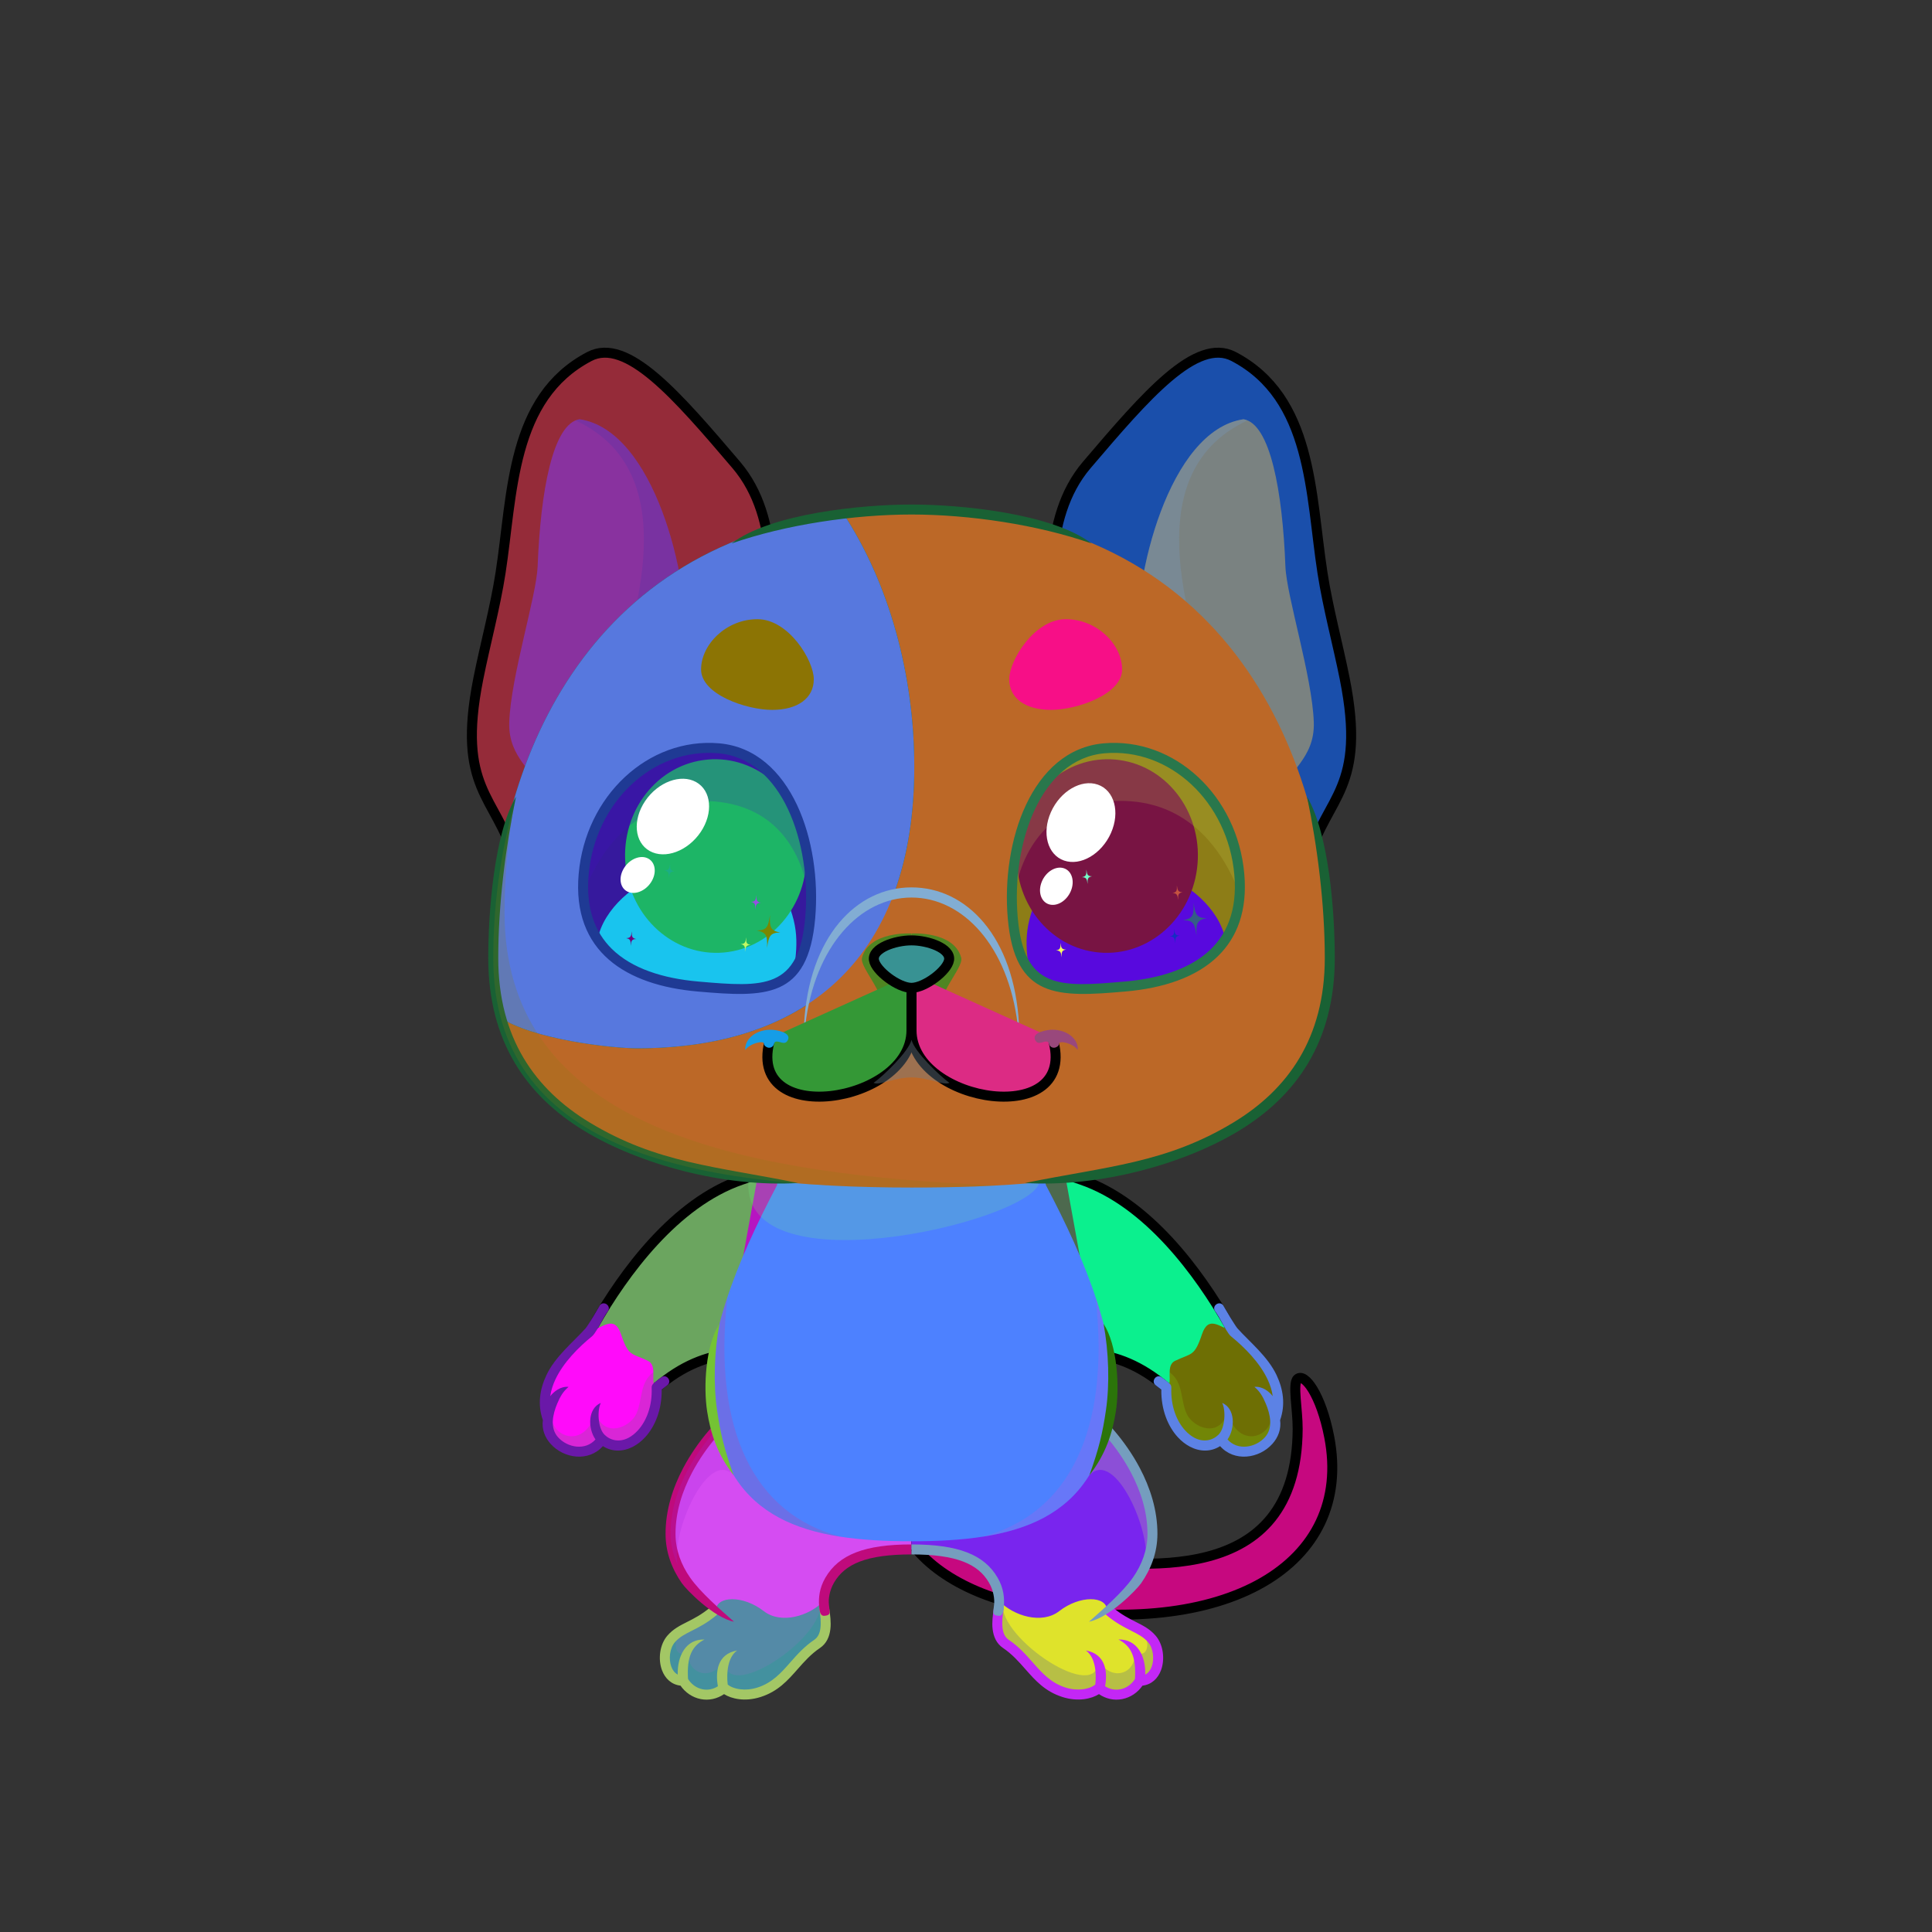 <?xml version="1.0" encoding="UTF-8"?><!DOCTYPE svg PUBLIC "-//W3C//DTD SVG 1.1//EN" "http://www.w3.org/Graphics/SVG/1.1/DTD/svg11.dtd"><!-- Creator: CorelDRAW 2018 (64-Bit) --><svg xmlns="http://www.w3.org/2000/svg" xmlns:xlink="http://www.w3.org/1999/xlink" xml:space="preserve" width="290mm" height="290mm" version="1.1" style="shape-rendering:geometricPrecision; text-rendering:geometricPrecision; image-rendering:optimizeQuality; fill-rule:evenodd; clip-rule:evenodd" viewBox="0 0 29000 29000">
 <rect x="0" y="0" width="29000" height="29000" fill="#333333" stroke="none"/>
 <defs>
  <style type="text/css">
   <![CDATA[
    .str0 {stroke:black;stroke-width:150;stroke-miterlimit:22.926}
    .str3 {stroke:black;stroke-width:150;stroke-linecap:round;stroke-linejoin:round;stroke-miterlimit:22.926}
    .str1 {stroke:black;stroke-width:150;stroke-linecap:round;stroke-linejoin:round;stroke-miterlimit:2.613}
    .str2 {stroke:black;stroke-width:150;stroke-linecap:round;stroke-linejoin:round;stroke-miterlimit:22.926}
    .fil2 {fill:none}
    .fil20 {fill:black}
    .fil23 {fill:#2B2929}
    .fil3 {fill:#FDFDFD}
    .fil34 {fill:white}
    .fil4 {fill:black;fill-rule:nonzero}
    .fil27 {fill:black;fill-rule:nonzero}
    .fil35 {fill:black;fill-rule:nonzero}
    .fil1 {fill:black;fill-opacity:0.2}
    .fil21 {fill:black;fill-opacity:0.2}
    .fil17 {fill:black;fill-opacity:0.2}
    .fil13 {fill:#A40E0D;fill-opacity:0.2}
    .fil33 {fill:black;fill-opacity:0.2}
    .fil25 {fill:black;fill-rule:nonzero;fill-opacity:0.2}
    .fil28 {fill:black;fill-opacity:0.4}
    .fil5 {fill:url(#id0)}
    .fil18 {fill:url(#id1)}
    .fil6 {fill:url(#id2)}
    .fil11 {fill:url(#id3)}
    .fil22 {fill:url(#id4)}
    .fil14 {fill:url(#id5)}
    .fil9 {fill:url(#id6)}
    .fil7 {fill:url(#id7)}
    .fil10 {fill:url(#id8)}
    .fil19 {fill:url(#id9)}
    .fil15 {fill:url(#id10)}
    .fil0 {fill:url(#id11)}
    .fil8 {fill:url(#id12)}
    .fil37 {fill:url(#id13)}
    .fil16 {fill:url(#id14)}
    .fil12 {fill:url(#id15)}
    .fil31 {fill:url(#id16)}
    .fil29 {fill:url(#id17)}
    .fil30 {fill:url(#id18)}
    .fil36 {fill:url(#id19)}
    .fil38 {fill:url(#id20)}
    .fil32 {fill:url(#id21)}
    .fil26 {fill:url(#id22);fill-rule:nonzero}
    .fil24 {fill:url(#id23);fill-rule:nonzero}
   ]]>
  </style>
  <linearGradient id="id0" gradientUnits="userSpaceOnUse" x1="11873.49" y1="21188.22" x2="11873.49" y2="24284.09">
   <stop offset="0" style="stop-opacity:1; stop-color:#ACAFB3"/>
   <stop offset="0.502" style="stop-opacity:1; stop-color:#E1E8ED"/>
   <stop offset="1" style="stop-opacity:1; stop-color:#FEFEFE"/>
  </linearGradient>
  <linearGradient id="id1" gradientUnits="userSpaceOnUse" x1="13682.26" y1="17825.02" x2="13682.26" y2="7648.1">
   <stop offset="0" style="stop-opacity:1; stop-color:#ACAFB3"/>
   <stop offset="0.251" style="stop-opacity:1; stop-color:#E1E8ED"/>
   <stop offset="1" style="stop-opacity:1; stop-color:#FEFEFE"/>
  </linearGradient>
  <linearGradient id="id2" gradientUnits="userSpaceOnUse" xlink:href="#id0" x1="15490.35" y1="21188.22" x2="15490.34" y2="24284.09">
  </linearGradient>
  <linearGradient id="id3" gradientUnits="userSpaceOnUse" x1="15840.09" y1="6555.35" x2="19136.3" y2="8966.63">
   <stop offset="0" style="stop-opacity:1; stop-color:#E1E8ED"/>
   <stop offset="1" style="stop-opacity:1; stop-color:#9D9FA3"/>
  </linearGradient>
  <linearGradient id="id4" gradientUnits="userSpaceOnUse" x1="13683.66" y1="16461.29" x2="13683.66" y2="14010.88">
   <stop offset="0" style="stop-opacity:1; stop-color:#CED4D8"/>
   <stop offset="0.459" style="stop-opacity:1; stop-color:#AAB1B5"/>
   <stop offset="1" style="stop-opacity:1; stop-color:#E4EAEF"/>
  </linearGradient>
  <linearGradient id="id5" gradientUnits="userSpaceOnUse" x1="7098.25" y1="11137.29" x2="11634.34" y2="7040.04">
   <stop offset="0" style="stop-opacity:1; stop-color:#423F3D"/>
   <stop offset="1" style="stop-opacity:1; stop-color:#9D9FA3"/>
  </linearGradient>
  <linearGradient id="id6" gradientUnits="userSpaceOnUse" xlink:href="#id0" x1="13681.92" y1="17674.47" x2="13681.92" y2="23134.87">
  </linearGradient>
  <linearGradient id="id7" gradientUnits="userSpaceOnUse" xlink:href="#id0" x1="16681.07" y1="17708.66" x2="16681.07" y2="20937.23">
  </linearGradient>
  <linearGradient id="id8" gradientUnits="userSpaceOnUse" x1="15849.33" y1="11465.91" x2="20147.12" y2="6711.42">
   <stop offset="0" style="stop-opacity:1; stop-color:#ACAFB3"/>
   <stop offset="0.329" style="stop-opacity:1; stop-color:#E1E8ED"/>
   <stop offset="1" style="stop-opacity:1; stop-color:#FEFEFE"/>
  </linearGradient>
  <linearGradient id="id9" gradientUnits="userSpaceOnUse" xlink:href="#id5" x1="8174.92" y1="14540.3" x2="12928.98" y2="8901.54">
  </linearGradient>
  <linearGradient id="id10" gradientUnits="userSpaceOnUse" xlink:href="#id3" x1="11177.16" y1="9610.48" x2="8575.49" y2="5911.5">
  </linearGradient>
  <linearGradient id="id11" gradientUnits="userSpaceOnUse" xlink:href="#id0" x1="16733.4" y1="24237" x2="16733.4" y2="20682.61">
  </linearGradient>
  <linearGradient id="id12" gradientUnits="userSpaceOnUse" xlink:href="#id0" x1="10893.24" y1="17611.85" x2="10466.36" y2="21042.16">
  </linearGradient>
  <linearGradient id="id13" gradientUnits="userSpaceOnUse" x1="11970.85" y1="14039.2" x2="8997.24" y2="13779.04">
   <stop offset="0" style="stop-opacity:1; stop-color:#61E08D"/>
   <stop offset="0.502" style="stop-opacity:1; stop-color:#79EFCE"/>
   <stop offset="1" style="stop-opacity:1; stop-color:#61E08D"/>
  </linearGradient>
  <linearGradient id="id14" gradientUnits="userSpaceOnUse" x1="7642.07" y1="8524.78" x2="10256.88" y2="10171.28">
   <stop offset="0" style="stop-opacity:1; stop-color:#FFCDC4"/>
   <stop offset="1" style="stop-opacity:1; stop-color:#FF745C"/>
  </linearGradient>
  <linearGradient id="id15" gradientUnits="userSpaceOnUse" xlink:href="#id14" x1="19722.45" y1="8524.78" x2="17107.64" y2="10171.28">
  </linearGradient>
  <linearGradient id="id16" gradientUnits="userSpaceOnUse" xlink:href="#id13" x1="15392.47" y1="14039.2" x2="18366.08" y2="13779.04">
  </linearGradient>
  <linearGradient id="id17" gradientUnits="userSpaceOnUse" x1="13257.82" y1="14115.18" x2="13257.82" y2="14827.82">
   <stop offset="0" style="stop-opacity:1; stop-color:#545454"/>
   <stop offset="1" style="stop-opacity:1; stop-color:#2E2E2E"/>
  </linearGradient>
  <linearGradient id="id18" gradientUnits="userSpaceOnUse" x1="17209.07" y1="14768.83" x2="16517.73" y2="11248.35">
   <stop offset="0" style="stop-opacity:1; stop-color:#3DCF88"/>
   <stop offset="1" style="stop-opacity:1; stop-color:#084609"/>
  </linearGradient>
  <linearGradient id="id19" gradientUnits="userSpaceOnUse" xlink:href="#id18" x1="10154.25" y1="14768.83" x2="10845.59" y2="11248.35">
  </linearGradient>
  <linearGradient id="id20" gradientUnits="userSpaceOnUse" x1="10554.48" y1="11414.61" x2="10932.42" y2="14284.26">
   <stop offset="0" style="stop-opacity:1; stop-color:black"/>
   <stop offset="0.51" style="stop-opacity:1; stop-color:#00224F"/>
   <stop offset="1" style="stop-opacity:1; stop-color:#008266"/>
  </linearGradient>
  <linearGradient id="id21" gradientUnits="userSpaceOnUse" xlink:href="#id20" x1="16808.84" y1="11414.61" x2="16430.9" y2="14284.26">
  </linearGradient>
  <linearGradient id="id22" gradientUnits="userSpaceOnUse" x1="18257.96" y1="13801.17" x2="15719.97" y2="12495.27">
   <stop offset="0" style="stop-opacity:1; stop-color:black"/>
   <stop offset="1" style="stop-opacity:1; stop-color:#706C68"/>
  </linearGradient>
  <linearGradient id="id23" gradientUnits="userSpaceOnUse" x1="9457.79" y1="13981.89" x2="11293.28" y2="12314.55">
   <stop offset="0" style="stop-opacity:1; stop-color:black"/>
   <stop offset="1" style="stop-opacity:1; stop-color:#403E3C"/>
  </linearGradient>
 </defs>
 <g id="Tail">
  <g id="_2505852568944">
   <path class="fil0" d="M13520.58 22865.39c251.91,647.26 1072.2,1100.69 1928.11,1248.84 2962.88,512.88 4873.61,-628.4 4503.78,-2543.41 -124.21,-643.2 -373.32,-966.12 -476.01,-872.19 -77.47,70.86 3.38,461.28 2.02,748.84 -11.45,2415.13 -2375.07,2050.76 -3619.02,1936.51 -541.66,-49.75 -1039.26,-1148.17 -1452.7,-1217.09 -413.45,-68.92 -1138.08,51.24 -886.18,698.5z" style="fill:#1956ed"/>
   <path class="fil1" d="M15847.12 24174.05c1355.5,172.21 2462.7,-17.1 3191.72,-474.46 -779.25,190.49 -1591.25,283.31 -1975.71,144.71 -51.94,-18.73 -310.45,-186.62 -667.47,-409.61 -192.6,-16.69 -373.98,-35.81 -536.2,-50.71 -336.05,-30.86 -655.11,-465.32 -947.67,-807.2 -376.34,-191.23 -732.99,-342.7 -1003.94,-396.96 -288.22,65.47 -522.47,245.91 -410.52,618.01 8.29,22.09 16.56,44.15 26.18,67.56 266.09,647.24 1146.38,1031.64 2036.78,1248.84 94.34,23.01 190.08,42.78 286.83,59.82z" style="fill:#6d8bb9"/>
   <path class="fil2 str0" d="M13520.58 22865.39c251.91,647.26 1072.2,1100.69 1928.11,1248.84 2962.88,512.88 4873.61,-628.4 4503.78,-2543.41 -124.21,-643.2 -373.32,-966.12 -476.01,-872.19 -77.47,70.86 3.38,461.28 2.02,748.84 -11.45,2415.13 -2375.07,2050.76 -3619.02,1936.51 -541.66,-49.75 -1039.26,-1148.17 -1452.7,-1217.09 -413.45,-68.92 -1138.08,51.24 -886.18,698.5z" style="fill:#c6087f"/>
  </g>
 </g>
 <g id="Feet">
  <g id="_2505852567856">
   <g>
    <path class="fil3" d="M17106.56 25229.69c-123.56,214.04 -403.48,285.33 -610.7,105.88 -70.65,70.23 -276.52,145.76 -526.32,65.76 -409.3,-131.09 -507.45,-461.77 -850.73,-710.04 -220.49,-159.47 -124.1,-477.15 -113.63,-668.35 363.68,340.29 782.66,-165.21 1075.55,-247.93 373.84,-101.68 736.94,157.82 534.63,412.54 198.78,95.76 519.95,237.68 672.68,411.38 168.78,191.96 120.75,630.76 -181.48,630.76z" style="fill:#dfe32b"/>
    <path class="fil1" d="M17106.56 25229.69c-123.56,214.04 -403.48,285.33 -610.7,105.88 -70.65,70.23 -276.52,145.76 -526.32,65.76 -409.3,-131.09 -517.48,-492.65 -871.1,-725.96 -156.13,-103.02 -135.21,-387.74 -102.98,-573.56 17.85,-13.98 36.32,-26.67 55.45,-37.83 -59.89,533.31 1444.97,1527.91 1433.56,860.23 213.34,341.57 595.64,186.16 544.41,-150.27 126.71,133.91 271.29,-14.39 142.78,-274 182.48,62.12 215.54,288.03 209.67,440.56 -17.28,153.49 -106.7,289.19 -274.77,289.19z" style="fill:#1931af"/>
    <path class="fil4" d="M16703.49 24128.28c-31.71,-26.53 -78.94,-22.34 -105.47,9.37 -26.53,31.71 -22.34,78.94 9.37,105.47 143.13,119.49 265.97,181.45 373.06,235.47 99.11,49.99 183.3,92.46 251.34,169.85 80.91,92.01 97.3,255.88 55.21,369.54 -18.07,48.79 -48.88,94.04 -96.26,117.9 7.55,-268.78 -114.77,-534.12 -402.24,-526.25 186.74,95.17 268.32,253.8 247.69,592.25 -49.04,79.15 -127.69,137.43 -219.87,155.2 -79.73,15.37 -160.2,-1.74 -228.24,-45.5 38.29,-218.05 10.29,-483.64 -289.14,-537.54 139.24,98.32 162.69,330.02 141.92,510.69 -31.45,29.61 -97.92,60.43 -188.69,71.77 -74.89,9.35 -163.69,4.41 -259.78,-26.36 -221.4,-70.9 -352.35,-219.57 -489.63,-375.44 -103.47,-117.46 -210.28,-238.74 -362.43,-341.44 -56.89,-38.4 -82.67,-102.53 -91.71,-176.23 -10.43,-85.02 -0.14,-183.4 13.84,-274.46 14.63,-97.52 -130.16,-118.86 -144.78,-21.39 -15.59,101.48 -30.44,211.56 -17.88,314.01 13.96,113.78 57.62,215.39 156.75,282.29 136.05,91.83 236.45,205.83 333.71,316.24 151.08,171.53 295.19,335.14 556.43,418.8 119.65,38.32 230.28,44.46 323.64,32.8 92.59,-11.56 170.46,-41.41 225.37,-75.73 103.09,69.99 225.69,98.3 348.74,74.57 124.29,-23.96 233.03,-98.13 304.52,-201.86 136.16,-15.63 232.21,-107.3 278.66,-232.76 61.19,-165.25 34.13,-386.54 -83.33,-520.12 -86.71,-98.62 -183.05,-147.23 -296.46,-204.43 -99.73,-50.31 -214.13,-108.01 -344.34,-216.71z" style="fill:#c327f5"/>
   </g>
   <g>
    <path class="fil3" d="M10257.28 25229.69c123.56,214.04 403.48,285.33 610.7,105.88 70.65,70.23 276.52,145.76 526.32,65.76 409.3,-131.09 507.45,-461.77 850.73,-710.04 220.49,-159.47 124.1,-477.15 113.63,-668.35 -363.68,340.29 -782.66,-165.21 -1075.55,-247.93 -373.84,-101.68 -736.94,157.82 -534.63,412.54 -198.78,95.76 -519.95,237.68 -672.68,411.38 -168.78,191.96 -120.75,630.76 181.48,630.76z" style="fill:#548aa7"/>
    <path class="fil1" d="M10257.28 25229.69c123.56,214.04 403.48,285.33 610.7,105.88 70.65,70.23 276.52,145.76 526.32,65.76 409.3,-131.09 517.48,-492.65 871.1,-725.96 156.13,-103.02 135.21,-387.74 102.98,-573.56 -17.85,-13.98 -36.32,-26.67 -55.45,-37.83 59.89,533.31 -1444.97,1527.91 -1433.56,860.23 -213.34,341.57 -595.64,186.16 -544.41,-150.27 -126.71,133.91 -271.29,-14.39 -142.78,-274 -182.48,62.12 -215.54,288.03 -209.67,440.56 17.28,153.49 106.7,289.19 274.77,289.19z" style="fill:#01af7e"/>
    <path class="fil4" d="M10660.35 24128.28c31.71,-26.53 78.94,-22.34 105.47,9.37 26.53,31.71 22.34,78.94 -9.37,105.47 -143.13,119.49 -265.97,181.45 -373.06,235.47 -99.11,49.99 -183.3,92.46 -251.34,169.85 -80.91,92.01 -97.3,255.88 -55.21,369.54 18.07,48.79 48.88,94.04 96.26,117.9 -7.55,-268.78 114.77,-534.12 402.24,-526.25 -186.74,95.17 -268.32,253.8 -247.69,592.25 49.04,79.15 127.69,137.43 219.87,155.2 79.73,15.37 160.2,-1.74 228.24,-45.5 -38.29,-218.05 -10.29,-483.64 289.14,-537.54 -139.24,98.32 -162.69,330.02 -141.92,510.69 31.45,29.61 97.92,60.43 188.69,71.77 74.89,9.35 163.69,4.41 259.78,-26.36 221.4,-70.9 352.35,-219.57 489.63,-375.44 103.47,-117.46 210.28,-238.74 362.43,-341.44 56.89,-38.4 82.67,-102.53 91.71,-176.23 10.43,-85.02 0.14,-183.4 -13.84,-274.46 -14.63,-97.52 130.16,-118.86 144.78,-21.39 15.59,101.48 30.44,211.56 17.88,314.01 -13.96,113.78 -57.62,215.39 -156.75,282.29 -136.05,91.83 -236.45,205.83 -333.71,316.24 -151.08,171.53 -295.19,335.14 -556.43,418.8 -119.65,38.32 -230.28,44.46 -323.64,32.8 -92.59,-11.56 -170.46,-41.41 -225.37,-75.73 -103.09,69.99 -225.69,98.3 -348.74,74.57 -124.29,-23.96 -233.03,-98.13 -304.52,-201.86 -136.16,-15.63 -232.21,-107.3 -278.66,-232.76 -61.19,-165.25 -34.13,-386.54 83.33,-520.12 86.71,-98.62 183.05,-147.23 296.46,-204.43 99.73,-50.31 214.13,-108.01 344.34,-216.71z" style="fill:#a3c765"/>
   </g>
  </g>
 </g>
 <g id="Legs">
  <g id="_2505852563536">
   <g>
    <path class="fil5" d="M13681.92 23259.3c-427.66,0 -1377.01,182.49 -1321.36,776.1 -214.87,221.86 -637.04,349.26 -895.5,148.38 -312.37,-242.78 -712.13,-231.34 -719.72,-12.18 -370.09,-264.31 -678.95,-700.61 -680.26,-1145.2 -2.54,-860.67 666.02,-1598.77 968.73,-1838.18 621.48,859.57 1470.39,1269.07 2648.11,1328.08l0 743z" style="fill:#d54cf2"/>
    <path class="fil4" d="M12374.19 24253.86c-61.92,5.19 -73.8,-65.98 -79.72,-153.93 -7.91,-117.52 3.98,-261.03 93.95,-416.86 0.83,-1.44 1.71,-2.83 2.62,-4.19 99.87,-170.79 246.56,-295.9 460.28,-378.09 207.63,-79.84 477.91,-118.36 830.6,-118.36l0 150c-335.21,0 -588.14,35.09 -777.28,107.82 -179.67,69.09 -302.18,172.95 -384.62,313.95 -0.66,1.3 -1.36,2.59 -2.1,3.87 -66.95,115.97 -86.11,244.24 -75.03,331.54 8.67,68.26 9.75,89.53 10.95,105.24 3.7,48.36 -43.74,56 -79.65,59.01zm-1295.98 -3005.54c-175.81,139.56 -477.15,451.15 -691.77,858.41 -143.68,272.62 -247.63,587.31 -246.65,919.67 0.71,244.76 86.82,463.8 217.71,652.31 154.83,222.98 454.47,481.51 660.16,663.76 -305.46,-60.86 -713.14,-477.32 -783.2,-578.22 -146.74,-211.34 -243.27,-458.73 -244.09,-737.85 -1.07,-359.93 110.06,-697.96 263.65,-989.39 226.43,-429.66 547.13,-759.98 733.5,-907.38l46.29 58.59 44.38 60.1 0.02 0z" style="fill:#bf0a7c"/>
    <path class="fil1" d="M10172.23 23490.47c-67.26,-148.73 -106.68,-305.87 -107.15,-464.07 -2.29,-775.52 540.27,-1451.46 869.11,-1752.78l157.05 727.06c-26.43,47.89 -52.85,95.78 -79.28,143.67 -387.48,-413.26 -946.79,878.84 -839.73,1346.12z" style="fill:#a023d8"/>
   </g>
   <g>
    <path class="fil6" d="M13681.92 23259.3c427.66,0 1377.01,182.49 1321.36,776.1 214.87,221.86 637.04,349.26 895.5,148.38 312.37,-242.78 712.13,-231.34 719.72,-12.18 370.09,-264.31 678.95,-700.61 680.26,-1145.2 2.54,-860.67 -666.02,-1598.77 -968.73,-1838.18 -621.48,859.57 -1470.39,1269.07 -2648.11,1328.08l0 743z" style="fill:#7925ee"/>
    <path class="fil1" d="M17191.61 23490.47c67.26,-148.73 106.68,-305.87 107.15,-464.07 2.29,-775.52 -540.27,-1451.46 -869.11,-1752.78l-157.05 727.06c26.43,47.89 52.85,95.78 79.28,143.67 387.48,-413.26 946.79,878.84 839.73,1346.12z" style="fill:#dbf881"/>
    <path class="fil4" d="M14989.65 24253.86c61.92,5.19 73.8,-65.98 79.72,-153.93 7.91,-117.52 -3.98,-261.03 -93.95,-416.86 -0.83,-1.44 -1.71,-2.83 -2.62,-4.19 -99.87,-170.79 -246.56,-295.9 -460.28,-378.09 -207.63,-79.84 -477.91,-118.36 -830.6,-118.36l0 150c335.21,0 588.14,35.09 777.28,107.82 179.67,69.09 302.18,172.95 384.62,313.95 0.66,1.3 1.36,2.59 2.1,3.87 66.95,115.97 86.11,244.24 75.03,331.54 -8.67,68.26 -9.75,89.53 -10.95,105.24 -3.7,48.36 43.74,56 79.65,59.01zm1295.98 -3005.54c175.81,139.56 477.15,451.15 691.77,858.41 143.68,272.62 247.63,587.31 246.65,919.67 -0.71,244.76 -86.82,463.8 -217.71,652.31 -154.83,222.98 -454.47,481.51 -660.16,663.76 305.46,-60.86 713.14,-477.32 783.2,-578.22 146.74,-211.34 243.27,-458.73 244.09,-737.85 1.07,-359.93 -110.06,-697.96 -263.65,-989.39 -226.43,-429.66 -547.13,-759.98 -733.5,-907.38l-46.29 58.59 -44.38 60.1 -0.02 0z" style="fill:#759dbe"/>
   </g>
  </g>
 </g>
 <g id="Body">
  <g id="_2505852554064">
   <g>
    <g>
     <path class="fil7" d="M16231.2 17708.66c1006.56,345.42 1818.61,1401.79 2256.58,2165.43 288.88,503.69 -636.05,1265.03 -911.19,1013.52 -627.05,-573.17 -1208.37,-619.78 -1688.45,-542.15 -741.88,119.97 -1352.69,-1920.87 -930.81,-2545.29 421.91,-21.63 933.51,-40.49 1273.87,-91.51z" style="fill:#4d694e"/>
     <path class="fil1" d="M17511.96 20830.3c-602.27,-518.8 -1160.28,-559.8 -1623.82,-484.84 -171.07,27.66 -335.13,-59.69 -481.2,-217.95 -325.13,-471.76 752.73,-1097.7 1038.62,-655.88 261.31,403.84 734.1,847.76 1111.39,1126.01 -1.79,93.3 16.27,193.39 -44.96,232.66l0 -0.01 -0.03 0.01z" style="fill:#6031a0"/>
     <path class="fil2 str1" d="M16476.95 20332.96c340.18,46.54 711.15,199.54 1099.64,554.65 275.13,251.49 1152.89,-508.63 864.02,-1012.31 -437.96,-763.63 -1202.86,-1821.23 -2209.41,-2166.64 -90.05,-30.9 -171.83,-58.83 -246.03,-84.05" style="fill:#0bf08e"/>
    </g>
    <g>
     <path class="fil3" d="M17500.83 20836.37c-31.01,671.59 506.32,1058.8 828,765.31 253.5,397.35 884.17,103.39 809.26,-292.5 203.13,-535.14 -266.24,-1035.76 -634.19,-1325.08 -198.11,-64.5 -364.18,-247.68 -461.85,44.06 -113.97,340.43 -156.85,278.81 -402.23,397.75 -163.53,79.26 -10.67,351.89 -138.99,410.46z" style="fill:#6e6f04"/>
     <path class="fil1" d="M17500.83 20836.37c-31.01,671.59 506.32,1058.8 828,765.31 341.06,429.25 911,23.85 753.65,-292.7 -65.31,297.19 -520.59,407.83 -657.17,-118.23 -113.25,412.02 -522.03,237.66 -614.7,26.73 -95.14,-216.58 -44.81,-462.8 -253.66,-619.84 -1.8,93.31 16.28,193.4 -44.96,232.65l-0.16 0.1 -0.17 0.11c-1.48,0.93 -2.97,1.82 -4.53,2.69l-0.17 0.1 -0.18 0.09 -0.14 0.09 -0.03 0.01 -0.18 0.1 -0.17 0.09 -0.18 0.09c-1.69,0.92 -3.44,1.79 -5.25,2.61z" style="fill:#82e317"/>
     <path class="fil4" d="M17436.91 20673.48c-79.39,-58.19 -167.86,62.52 -88.48,120.7 28.24,20.69 56.25,42.36 83.3,64.61 -3.93,302.02 99.68,551.64 246.17,712.18 55.54,60.86 117.82,109.47 183.4,143.86 145.9,76.49 311.53,82.65 453.24,-7.98 209.57,238.5 583.03,191.12 784.7,-34.27 86.01,-96.11 134.73,-220.26 115.83,-356.13 82.54,-234.31 46.25,-463.42 -52.44,-673.52 -132.46,-282 -402.86,-497.73 -588.08,-703.58 -33.5,-37.22 -180.19,-286.69 -214.16,-345.48 -58.56,-79 -178.69,10.05 -120.12,89.06 35.43,47.77 75.16,120.11 111.48,186.29 6.41,11.67 81.45,153.11 123.81,187.52 201.58,163.8 430.96,392.41 551.71,649.47 38.04,80.97 65.19,164.94 76.97,250.68 -53.73,-69.19 -156.09,-151.42 -275.06,-139.39 80.64,67.61 125.53,143.46 171.18,252.76 65.8,157.59 113.11,362.41 -12.44,502.72 -141.93,158.63 -411.75,205.47 -562.48,33.5 115.64,-164.64 117.79,-464.48 -80.37,-548.33 54.53,102.27 47.95,374.07 -54.76,476.76 -86.33,86.32 -222.41,119.56 -359.87,47.5 -49.57,-25.99 -97.71,-63.9 -141.8,-112.22 -128.18,-140.48 -217.35,-364.86 -206.61,-639.48 1.55,-21.67 -6.3,-43.83 -23.35,-59.87 -36.49,-34.26 -81.32,-67.73 -121.77,-97.36z" style="fill:#5c82e5"/>
    </g>
   </g>
   <g>
    <g>
     <path class="fil8" d="M11132.64 17708.66c-1006.56,345.42 -1818.61,1401.79 -2256.58,2165.43 -288.88,503.69 636.05,1265.03 911.19,1013.52 627.05,-573.17 1208.37,-619.78 1688.45,-542.15 741.88,119.97 1352.69,-1920.87 930.81,-2545.29 -421.91,-21.63 -933.51,-40.49 -1273.87,-91.51z" style="fill:#b714c1"/>
     <path class="fil1" d="M9851.88 20830.3c602.27,-518.8 1160.28,-559.8 1623.82,-484.84 171.07,27.66 335.13,-59.69 481.2,-217.95 325.13,-471.76 -752.73,-1097.7 -1038.62,-655.88 -261.31,403.84 -734.1,847.76 -1111.39,1126.01 1.79,93.3 -16.27,193.39 44.96,232.66l0 -0.01 0.03 0.01z" style="fill:#bd069e"/>
     <path class="fil2 str1" d="M10886.89 20332.96c-340.18,46.54 -711.15,199.54 -1099.64,554.65 -275.13,251.49 -1152.89,-508.63 -864.02,-1012.31 437.96,-763.63 1202.86,-1821.23 2209.41,-2166.64 90.05,-30.9 171.83,-58.83 246.03,-84.05" style="fill:#6ba55f"/>
    </g>
    <g>
     <path class="fil3" d="M9863.01 20836.37c31.01,671.59 -506.32,1058.8 -828,765.31 -253.5,397.35 -884.17,103.39 -809.26,-292.5 -203.13,-535.14 266.24,-1035.76 634.19,-1325.08 198.11,-64.5 364.18,-247.68 461.85,44.06 113.97,340.43 156.85,278.81 402.23,397.75 163.53,79.26 10.67,351.89 138.99,410.46z" style="fill:#ff0bfa"/>
     <path class="fil1" d="M9863.01 20836.37c31.01,671.59 -506.32,1058.8 -828,765.31 -341.06,429.25 -911,23.85 -753.65,-292.7 65.31,297.19 520.59,407.83 657.17,-118.23 113.25,412.02 522.03,237.66 614.7,26.73 95.14,-216.58 44.81,-462.8 253.66,-619.84 1.8,93.31 -16.28,193.4 44.96,232.65l0.16 0.1 0.17 0.11c1.48,0.93 2.97,1.82 4.53,2.69l0.17 0.1 0.18 0.09 0.14 0.09 0.03 0.01 0.18 0.1 0.17 0.09 0.18 0.09c1.69,0.92 3.44,1.79 5.25,2.61z" style="fill:#449347"/>
     <path class="fil4" d="M9926.93 20673.48c79.39,-58.19 167.86,62.52 88.48,120.7 -28.24,20.69 -56.25,42.36 -83.3,64.61 3.93,302.02 -99.68,551.64 -246.17,712.18 -55.54,60.86 -117.82,109.47 -183.4,143.86 -145.9,76.49 -311.53,82.65 -453.24,-7.98 -209.57,238.5 -583.03,191.12 -784.7,-34.27 -86.01,-96.11 -134.73,-220.26 -115.83,-356.13 -82.54,-234.31 -46.25,-463.42 52.44,-673.52 132.46,-282 402.86,-497.73 588.08,-703.58 33.5,-37.22 180.19,-286.69 214.16,-345.48 58.56,-79 178.69,10.05 120.12,89.06 -35.43,47.77 -75.16,120.11 -111.48,186.29 -6.41,11.67 -81.45,153.11 -123.81,187.52 -201.58,163.8 -430.96,392.41 -551.71,649.47 -38.04,80.97 -65.19,164.94 -76.97,250.68 53.73,-69.19 156.09,-151.42 275.06,-139.39 -80.64,67.61 -125.53,143.46 -171.18,252.76 -65.8,157.59 -113.11,362.41 12.44,502.72 141.93,158.63 411.75,205.47 562.48,33.5 -115.64,-164.64 -117.79,-464.48 80.37,-548.33 -54.53,102.27 -47.95,374.07 54.76,476.76 86.33,86.32 222.41,119.56 359.87,47.5 49.57,-25.99 97.71,-63.9 141.8,-112.22 128.18,-140.48 217.35,-364.86 206.61,-639.48 -1.55,-21.67 6.3,-43.83 23.35,-59.87 36.49,-34.26 81.32,-67.73 121.77,-97.36z" style="fill:#6a18a8"/>
    </g>
   </g>
   <g>
    <path class="fil9" d="M13681.92 23134.87c-1547.89,0 -2751.5,-290.59 -2992.7,-1955.85 -145.32,-1003.33 379.16,-2260.01 971.99,-3383.94 6.32,-11.98 12.67,-108.64 19.01,-120.61 634.24,80.29 1288.94,123.26 2001.7,142.31 712.76,-19.05 1367.46,-62.02 2001.7,-142.31 5.51,10.39 11.02,105.47 16.5,115.87 593.86,1125.13 1120.02,2383.95 974.5,3388.68 -241.19,1665.26 -1444.81,1955.85 -2992.7,1955.85z" style="fill:#4d81ff"/>
    <path class="fil1" d="M12620.51 23067.29c-1015.93,-155.83 -1748.88,-628.88 -1931.29,-1888.27 -75.17,-519 28.96,-1105.79 228.98,-1706.93 -223.57,2000.42 401.77,3257.02 1702.31,3595.2z" style="fill:#e22b8a"/>
    <path class="fil4" d="M11011.96 22144.35c-249.8,-320.87 -347.52,-640.99 -396.86,-954.78 -59.27,-376.93 -23.8,-997.6 184.1,-1319.31 -78.5,420.39 -93.5,905.22 -35.86,1298.21 50,340.9 103.32,571.56 248.62,975.88z" style="fill:#74c334"/>
    <path class="fil1" d="M14743.33 23067.29c1015.93,-155.83 1748.88,-628.88 1931.29,-1888.27 75.17,-519 -28.96,-1105.79 -228.98,-1706.93 223.57,2000.42 -401.77,3257.02 -1702.31,3595.2z" style="fill:#d054dc"/>
    <path class="fil4" d="M16351.92 22144.35c249.8,-320.87 347.52,-640.99 396.86,-954.78 59.27,-376.93 23.8,-997.6 -184.1,-1319.31 78.5,420.39 93.5,905.22 35.86,1298.21 -50,340.9 -103.32,571.56 -248.62,975.88z" style="fill:#2b740a"/>
   </g>
  </g>
 </g>
 <g id="Head">
  <g id="_2505852610544">
   <path class="fil10" d="M19642.09 12883.48c275.18,-934.88 872.61,-1039.35 542.37,-2697.32 -102.2,-513.06 -252.07,-1063 -333.39,-1586.94 -184.48,-1188.82 -148.29,-2626.88 -1333.13,-3247.73 -561.54,-294.23 -1314.3,582.21 -2203.01,1624.88 -707.21,829.7 -474,2033.39 -599.86,2738.66 1487.97,983.59 2439.02,2184.85 3927.02,3168.45z" style="fill:#4ce981"/>
   <path class="fil11" d="M19261.32 6047.75c-172.25,-281.12 -409.27,-521.2 -743.38,-696.26 -561.53,-294.23 -1314.3,582.21 -2203.01,1624.88 -707.21,829.7 -474,2033.39 -599.86,2738.66 250.45,165.56 485.7,337.29 710.85,513.1 -144.92,-2528.14 705.89,-3507.43 1706.1,-4319.98 374.99,-304.63 736.6,-83.29 1129.3,139.6z" style="fill:#4a8160"/>
   <path class="fil2 str2" d="M19642.09 12883.48c275.18,-934.88 872.61,-1039.35 542.37,-2697.32 -102.2,-513.06 -252.07,-1063 -333.39,-1586.94 -184.48,-1188.82 -148.29,-2626.88 -1333.13,-3247.73 -561.54,-294.23 -1314.3,582.21 -2203.01,1624.88 -707.21,829.7 -474,2033.39 -599.86,2738.66 1487.97,983.59 2439.02,2184.85 3927.02,3168.45z" style="fill:#1a4fab"/>
   <path class="fil12" d="M17080.67 9658.11c-69.22,-960.26 456.62,-3197.67 1584.66,-3365.29 402.98,65.59 585.61,1084.45 629.17,2208.88 17.36,448.17 402.36,1649.36 425.99,2338.04 19.08,556.13 -406.58,730.8 -473.38,1078.74 -575.25,-673.26 -871.06,-1653.72 -2166.44,-2260.37z" style="fill:#7a8281"/>
   <path class="fil13" d="M17080.67 9658.11c-69.22,-960.26 456.62,-3197.67 1584.66,-3365.29 20.85,3.39 41.08,9.48 60.76,17.86 -1787.36,830.36 -730.92,3310.08 -578.11,4106 -180.01,-134.32 -826.36,-645.73 -1067.31,-758.57zm2191.61 2172.98c-10.75,28.06 -19.35,57.06 -25.17,87.39 -19.33,-22.63 -38.32,-45.63 -57.07,-68.92 27.64,-4.7 55.06,-10.82 82.24,-18.47z" style="fill:#73a6e1"/>
   <path class="fil14" d="M7722.43 12883.48c-275.18,-934.88 -872.61,-1039.35 -542.37,-2697.32 102.2,-513.06 252.07,-1063 333.39,-1586.94 184.48,-1188.82 148.29,-2626.88 1333.13,-3247.73 561.54,-294.23 1314.3,582.21 2203.01,1624.88 707.21,829.7 474,2033.39 599.86,2738.66 -1487.97,983.59 -2439.02,2184.85 -3927.02,3168.45z" style="fill:#53f6a6"/>
   <path class="fil15" d="M8103.2 6047.75c172.25,-281.12 409.27,-521.2 743.38,-696.26 561.53,-294.23 1314.3,582.21 2203.01,1624.88 707.21,829.7 474,2033.39 599.86,2738.66 -250.45,165.56 -485.7,337.29 -710.85,513.1 144.92,-2528.14 -705.89,-3507.43 -1706.1,-4319.98 -374.99,-304.63 -736.6,-83.29 -1129.3,139.6z" style="fill:#8e00a1"/>
   <path class="fil2 str2" d="M7722.43 12883.48c-275.18,-934.88 -872.61,-1039.35 -542.37,-2697.32 102.2,-513.06 252.07,-1063 333.39,-1586.94 184.48,-1188.82 148.29,-2626.88 1333.13,-3247.73 561.54,-294.23 1314.3,582.21 2203.01,1624.88 707.21,829.7 474,2033.39 599.86,2738.66 -1487.97,983.59 -2439.02,2184.85 -3927.02,3168.45z" style="fill:#952b39"/>
   <path class="fil16" d="M10283.85 9658.11c69.22,-960.26 -456.62,-3197.67 -1584.66,-3365.29 -402.98,65.59 -585.61,1084.45 -629.17,2208.88 -17.36,448.17 -402.36,1649.36 -425.99,2338.04 -19.08,556.13 406.58,730.8 473.38,1078.74 575.25,-673.26 871.06,-1653.72 2166.44,-2260.37z" style="fill:#89329f"/>
   <path class="fil13" d="M10283.85 9658.11c69.22,-960.26 -456.62,-3197.67 -1584.66,-3365.29 -20.85,3.39 -41.08,9.48 -60.76,17.86 1787.36,830.36 730.92,3310.08 578.11,4106 180.01,-134.32 826.36,-645.73 1067.31,-758.57zm-2191.61 2172.98c10.75,28.06 19.35,57.06 25.17,87.39 19.33,-22.63 38.32,-45.63 57.07,-68.92 -27.64,-4.7 -55.06,-10.82 -82.24,-18.47z" style="fill:#3934ae"/>
   <path class="fil17" d="M15595.28 17767.24c-201.32,588.92 -4568.35,1613.05 -4355.85,-95.16 818.59,45.62 3658.84,-47.08 4355.85,95.16z" style="fill:#6ff884"/>
   <g>
    <path class="fil18" d="M13682.26 7648.1c4829.98,0 6278.34,3855.31 6278.34,6731.06 0,3211.25 -3855.09,3445.86 -6278.34,3445.86 -3327.15,0 -6278.34,-570.11 -6278.34,-3445.86 0,-2875.75 1448.36,-6731.06 6278.34,-6731.06z" style="fill:#bc6827"/>
    <path class="fil19" d="M7488.71 15260.89c-70.83,-266.66 -108.35,-559.82 -108.35,-882.41 0,-2663.26 1246.02,-6165.75 5276.21,-6671.99 689.36,1046.26 1066.97,2423.62 1066.97,3803.47 0,696.51 -96.29,1306.83 -280.19,1831.19 -660.46,118.24 -1209.99,730.4 -1347.66,1750.93 -667.18,428.76 -1521.87,643.27 -2531.12,643.27 -388.7,0 -1583.36,-134.33 -2075.86,-474.46z" style="fill:#06794d"/>
    <path class="fil2" d="M7488.71 15260.89c-70.83,-266.66 -108.35,-559.82 -108.35,-882.41 0,-2663.26 1246.02,-6165.75 5276.21,-6671.99 689.36,1046.26 1066.97,2423.62 1066.97,3803.47 0,2815.95 -1571.7,4225.39 -4158.97,4225.39 -388.7,0 -1583.36,-134.33 -2075.86,-474.46z" style="fill:#5778de"/>
    <path class="fil4" d="M13682.26 7573.1c743.11,0 2112.81,133.97 2702.1,584.84 -814.96,-284.6 -1838.65,-434.84 -2702.1,-434.84 -863.45,0 -1887.14,150.24 -2702.1,434.84 589.29,-450.87 1958.99,-584.84 2702.1,-584.84zm6353.34 6806.06c0,1264.33 -583.6,2076.22 -1443.33,2596.75 -817.91,495.21 -2081.36,849.01 -3206.73,781.4 1229.61,-250.88 2115.92,-295.52 3129.39,-909.14 816.45,-494.33 1370.67,-1266.14 1370.67,-2469.01 0,-808.43 -111.58,-1674.69 -266.47,-2420.46 328.24,556.23 416.47,1727.42 416.47,2420.46zm-12706.68 0c0,1264.33 583.6,2076.22 1443.33,2596.75 817.91,495.21 2081.36,849.01 3206.73,781.4 -1229.61,-250.88 -2115.92,-295.52 -3129.39,-909.14 -816.45,-494.33 -1370.67,-1266.14 -1370.67,-2469.01 0,-808.43 111.58,-1674.69 266.47,-2420.46 -328.24,556.23 -416.47,1727.42 -416.47,2420.46z" style="fill:#196134"/>
    <path class="fil20" d="M12068.65 15378.49c73.51,-1321.93 788.58,-2058.46 1613.61,-2058.46 825.03,0 1540.1,736.53 1613.61,2058.46 1.23,14.03 -18.3,20.93 -20.78,0.25 -141.05,-1172.75 -818.45,-1906.34 -1592.83,-1906.34 -774.38,0 -1451.78,733.59 -1592.83,1906.34 -2.48,20.68 -22.01,13.78 -20.78,-0.25z" style="fill:#82add3"/>
    <path class="fil21" d="M14987.03 17792.76c-458.3,25.64 -901.42,32.26 -1304.77,32.26 -3327.15,0 -6278.34,-570.11 -6278.34,-3445.86 0,-738.24 95.8,-1540.98 319.4,-2326.54 -103.53,558.24 -150.07,1115.65 -150.07,1644.6 0,3038.57 3118.28,3836.21 6633.82,4056.33 247.5,15.5 509.23,29.5 779.96,39.21z" style="fill:#8b7f0f"/>
    <path class="fil22" d="M13276.92 15360.36c-164.19,847.52 -846.7,1042.03 -1235.62,1076.63 214.15,30.48 883.15,101.47 1281.77,-318.88 398.62,-420.35 360.1,-367.11 359.19,-509.52 -0.91,-142.41 -0.33,-1596.6 -0.33,-1596.6 0,0 -634.29,-40.18 -742.43,363.45 -42.87,160.02 417.5,571.52 337.42,984.92zm813.48 0c164.19,847.52 846.7,1042.03 1235.62,1076.63 -214.15,30.48 -883.15,101.47 -1281.77,-318.88 -398.62,-420.35 -360.1,-367.11 -359.19,-509.52 0.91,-142.41 0.33,-1596.6 0.33,-1596.6 0,0 634.29,-40.18 742.43,363.45 42.87,160.02 -417.5,571.52 -337.42,984.92z" style="fill:#4f8522"/>
    <path class="fil23" d="M15776.38 10655.61c383.55,0 1066.83,-231.15 1066.83,-607.08 0,-375.93 -378.47,-754.4 -845.84,-754.4 -469.91,0 -848.38,617.24 -848.38,901.72 0,284.49 241.31,459.75 627.4,459.75l-0.01 0.01z" style="fill:#f70f87"/>
    <path class="fil23" d="M11590.35 10655.61c-386.09,0 -1066.83,-231.15 -1066.83,-607.08 0,-375.93 378.47,-754.4 845.84,-754.4 467.37,0 845.84,617.24 845.84,901.72 0,284.49 -241.31,459.75 -624.86,459.75l0.01 0.01z" style="fill:#8c7404"/>
   </g>
   <g>
    <path class="fil24" d="M11889.69 13785.61c-89.8,24.52 -231.19,-102.1 -423.35,-266.92 -771.1,-661.47 -1816.52,-966.43 -2661.58,-177.9 602.42,-1256.83 2130.9,-976.48 2834.87,77.02 74.93,95.91 132.18,193.85 231.18,233.9 38.88,15.74 137.56,101.48 18.88,133.9z" style="fill:#b8a196"/>
    <path class="fil25" d="M10934.54 11480.16c213.54,210.25 578.26,495.54 642.95,1193.85 11.94,128.95 334.25,137.48 322.79,-20.57 -41.01,-565.01 -691.77,-1243.29 -965.74,-1173.28z" style="fill:#7a3bfa"/>
   </g>
   <g>
    <path class="fil26" d="M15474.81 13785.61c89.8,24.52 231.19,-102.1 423.35,-266.92 771.1,-661.47 1816.52,-966.43 2661.58,-177.9 -602.42,-1256.83 -2130.9,-976.48 -2834.87,77.02 -74.93,95.91 -132.18,193.85 -231.18,233.9 -38.88,15.74 -137.56,101.48 -18.88,133.9z" style="fill:#32a647"/>
    <path class="fil25" d="M16429.98 11480.16c-213.54,210.25 -578.26,495.54 -642.95,1193.85 -11.94,128.95 -334.25,137.48 -322.79,-20.57 41.01,-565.01 691.77,-1243.29 965.74,-1173.28z" style="fill:#8e9544"/>
   </g>
   <g>
    <path class="fil2 str3" d="M15798.99 15580.27c417.39,1375.93 -2116.5,986.24 -2116.5,-114.09 0,-254.86 -0.57,-540.41 -0.57,-843.23" style="fill:#dc2b84"/>
    <path class="fil2 str3" d="M11564.85 15580.27c-417.39,1375.93 2116.5,986.24 2116.5,-114.09 0,-254.86 0.57,-540.41 0.57,-843.23" style="fill:#349836"/>
    <path class="fil27" d="M11640.28 15637.17c-9.97,3.62 -17.41,15.49 -22.58,34.52 -10.84,39.96 -52.03,63.57 -91.99,52.73 -26.15,-7.09 -52.7,-27.12 -59.78,-51.35 19.88,-65.79 -215.01,-14.67 -278.08,88.91 -17.44,-141.79 131.52,-304.46 381.34,-305.58 73.37,-0.32 323.53,40.4 253.89,160.65 -47.61,82.19 -126.01,-0.55 -182.8,20.12z" style="fill:#159de7"/>
    <path class="fil27" d="M15724.24 15637.17c9.97,3.62 17.41,15.49 22.58,34.52 10.84,39.96 52.03,63.57 91.99,52.73 26.15,-7.09 52.7,-27.12 59.78,-51.35 -19.88,-65.79 215.01,-14.67 278.08,88.91 17.44,-141.79 -131.52,-304.46 -381.34,-305.58 -73.37,-0.32 -323.53,40.4 -253.89,160.65 47.61,82.19 126.01,-0.55 182.8,20.12z" style="fill:#99487c"/>
    <path class="fil28" d="M13682.26 16172.15c-254.01,0 -480.75,126.69 -569.41,81.77 142.78,-100.43 525.45,-467.31 569.41,-645.33 43.96,178.02 426.63,544.9 569.41,645.33 -88.66,44.92 -315.4,-81.77 -569.41,-81.77z" style="fill:#6f808e"/>
   </g>
   <path class="fil29 str3" d="M13681.93 14115.18c-246.79,0 -590.48,117.89 -564.03,293.88 24.26,161.42 364.96,418.76 564.03,418.76 199.07,0 539.77,-257.34 564.03,-418.76 26.45,-175.99 -317.24,-293.88 -564.03,-293.88z" style="fill:#389293"/>
  </g>
 </g>
 <g id="Eyes">
  <g id="_2505852605424">
   <path class="fil30" d="M16886.97 14808.04c1021.02,-89.33 1814.78,-549.75 1715.56,-1683.88 -99.23,-1134.13 -1007.37,-1981.11 -2028.39,-1891.78 -1021.03,89.32 -1471.6,1412.15 -1372.38,2546.28 99.22,1134.13 664.18,1118.71 1685.21,1029.38z" style="fill:#8d7d17"/>
   <path class="fil31" d="M17436.38 14715.72c411.72,-108.5 942.8,-453.45 957.8,-615.48 -95.29,-464.65 -562.18,-856.11 -1014.99,-997.32 -544.58,-169.82 -1041.86,62.43 -1704.81,149.15 -311.98,600.75 -285.99,864 -231.54,1301.14 31.06,249.33 382.22,271.78 678.69,288.02 438.29,-41.83 876.56,-83.67 1314.85,-125.51z" style="fill:#5809de"/>
   <path class="fil32" d="M16809.72 11409.38c-743.98,-106.71 -1432.9,452.11 -1537.22,1247.53 -105.37,795.51 413.95,1526.88 1157.84,1632.55 743.99,106.71 1432.9,-452.11 1537.22,-1247.53 104.33,-795.42 -413.95,-1526.88 -1157.84,-1632.55z" style="fill:#781443"/>
   <path class="fil33" d="M16632.8 12030.38c1928.79,-168.75 2068.95,2227.91 1969.73,1093.78 -99.23,-1134.13 -1007.37,-1981.11 -2028.39,-1891.78 -1021.03,89.32 -1471.6,1412.15 -1372.38,2546.28 99.22,1134.13 -497.75,-1579.53 1431.04,-1748.28z" style="fill:#c4cf51"/>
   <path class="fil34" d="M17710.02 14043.29c-65.39,-0.94 -75.44,-22.15 -86.41,-101.92 2.85,80.48 -3.17,103.09 -67.4,115.38 65.39,0.94 75.26,22.35 86.42,102.11 -3.04,-80.47 3.15,-103.28 67.39,-115.57z" style="fill:#152dc3"/>
   <path class="fil34" d="M18112.66 13781.9c-148.77,-1.74 -171.99,-50.31 -196.37,-232.62 6.6,183.87 -7.84,235.73 -154.04,263.27 148.86,2.79 172.08,51.35 197.42,232.53 -7.56,-182.74 6.88,-234.59 152.99,-263.18z" style="fill:#345e85"/>
   <path class="fil34" d="M17751.96 13391.93c-65.4,-0.6 -75.69,-21.83 -86.92,-102.01 3.9,80.82 -2.54,103.52 -66.84,115.47 65.49,1.64 75.78,22.88 85.87,102.1 -2.77,-79.86 3.68,-102.56 67.89,-115.56z" style="fill:#c55340"/>
   <path class="fil34" d="M16003.53 14253.56c-65.49,-1.64 -75.78,-22.88 -85.87,-102.1 2.77,79.86 -3.68,102.56 -67.89,115.56 65.4,0.6 75.69,21.83 86.92,102.01 -3.91,-80.82 2.54,-103.52 66.84,-115.47z" style="fill:#f6f961"/>
   <path class="fil34" d="M16392.46 13153.4c-65.4,-0.61 -75.69,-21.84 -85.78,-101.06 2.77,79.86 -3.68,102.56 -67.98,114.51 65.49,1.65 75.78,22.88 86.92,102.01 -3.81,-79.77 2.63,-102.47 66.84,-115.46z" style="fill:#75fcc8"/>
   <circle class="fil34" transform="matrix(1.079 -2.428 1.92 0.668 16225.2 12347.3)" r="234.72"/>
   <circle class="fil34" transform="matrix(0.483 -1.151 0.926 0.306 15856.2 13303.1)" r="234.72"/>
   <path class="fil35" d="M16880.52 14733.33c986.69,-86.32 1742.25,-517.41 1647.3,-1602.72 -47.95,-548.03 -290.86,-1026.24 -644.79,-1356.35 -351.95,-328.24 -813.93,-509.9 -1302.44,-467.17 -480.16,42 -828.06,378.01 -1045.05,838.55 -222.11,471.42 -307.62,1071.59 -259.07,1626.55 94.66,1082.07 620.96,1047.14 1604.05,961.14zm1403.28 -383.01c-328,321.94 -826.46,483.1 -1390.38,532.43 -1019.32,89.18 -1660.63,111.29 -1766.37,-1097.64 -50.66,-579.18 39.52,-1207.52 273.13,-1703.33 238.73,-506.69 626.65,-876.8 1167.5,-924.11 532.51,-46.58 1035.14,150.59 1417.31,507.01 380.17,354.58 640.97,866.94 692.25,1453.03 48.13,550.24 -106.36,950.83 -393.44,1232.61z" style="fill:#29774c"/>
  </g>
  <g id="_2505852600016">
   <path class="fil36" d="M10476.35 14808.04c-1021.02,-89.33 -1814.78,-549.75 -1715.56,-1683.88 99.23,-1134.13 1007.37,-1981.11 2028.39,-1891.78 1021.03,89.32 1471.6,1412.15 1372.38,2546.28 -99.22,1134.13 -664.18,1118.71 -1685.21,1029.38z" style="fill:#36199d"/>
   <path class="fil37" d="M9926.94 14715.72c-411.72,-108.5 -942.8,-453.45 -957.8,-615.48 95.29,-464.65 562.18,-856.11 1014.99,-997.32 544.58,-169.82 1041.86,62.43 1704.81,149.15 311.98,600.75 285.99,864 231.54,1301.14 -31.06,249.33 -382.22,271.78 -678.69,288.02 -438.29,-41.83 -876.56,-83.67 -1314.85,-125.51z" style="fill:#19c4ee"/>
   <path class="fil38" d="M10553.6 11409.38c743.98,-106.71 1432.9,452.11 1537.22,1247.53 105.37,795.51 -413.95,1526.88 -1157.84,1632.55 -743.99,106.71 -1432.9,-452.11 -1537.22,-1247.53 -104.33,-795.42 413.95,-1526.88 1157.84,-1632.55z" style="fill:#1db566"/>
   <path class="fil33" d="M10730.52 12030.38c-1928.79,-168.75 -2068.95,2227.91 -1969.73,1093.78 99.23,-1134.13 1007.37,-1981.11 2028.39,-1891.78 1021.03,89.32 1471.6,1412.15 1372.38,2546.28 -99.22,1134.13 497.75,-1579.53 -1431.04,-1748.28z" style="fill:#460bc3"/>
   <path class="fil35" d="M10469.9 14882.75c-1065.04,-93.17 -1886.49,-591.48 -1783.82,-1765.04 51.28,-586.09 312.08,-1098.45 692.25,-1453.03 382.17,-356.42 884.8,-553.59 1417.29,-507.01 540.87,47.31 928.79,417.42 1167.52,924.11 233.61,495.81 323.79,1124.15 273.13,1703.29 -105.74,1208.93 -746.97,1186.88 -1766.37,1097.68zm-1285.5 -639.07c300.26,294.72 766.66,443.13 1298.4,489.65 983.04,86 1509.39,120.93 1604.05,-961.1 48.55,-555 -36.96,-1155.17 -259.07,-1626.59 -216.99,-460.54 -564.89,-796.55 -1045.03,-838.55 -488.53,-42.73 -950.51,138.93 -1302.46,467.17 -353.93,330.11 -596.84,808.32 -644.79,1356.35 -43.82,500.95 93.32,862.21 348.9,1113.07z" style="fill:#1f3a94"/>
   <path class="fil34" d="M11268.44 14184.6c-64.23,-12.29 -70.44,-34.91 -67.4,-115.38 -11.16,79.75 -21.02,100.98 -86.4,101.92 64.23,12.29 70.23,35.09 67.38,115.56 10.97,-79.76 21.03,-101.16 86.42,-102.1z" style="fill:#c2f864"/>
   <path class="fil34" d="M11710.36 13997.09c-146.21,-27.55 -160.64,-79.4 -152.99,-263.18 -25.43,182.22 -48.65,230.78 -197.42,232.52 146.11,28.6 160.55,80.45 154.04,263.28 24.29,-181.27 47.51,-229.83 196.37,-232.62z" style="fill:#7a8700"/>
   <path class="fil34" d="M11422.85 13550.42c-64.3,-11.95 -70.75,-34.65 -67.88,-115.56 -10.19,80.27 -20.48,101.5 -85.88,102.11 64.21,12.99 70.66,35.69 66.84,115.46 11.14,-79.13 21.43,-100.36 86.92,-102.01z" style="fill:#984ce6"/>
   <path class="fil34" d="M9551.37 14095.35c-64.21,-13 -70.66,-35.7 -66.84,-115.47 -11.14,79.13 -21.43,100.37 -86.92,102.02 64.3,11.95 70.75,34.64 67.88,115.55 10.19,-80.27 20.48,-101.5 85.88,-102.1z" style="fill:#6e047b"/>
   <path class="fil34" d="M10125.43 13079.43c-64.3,-11.95 -70.75,-34.65 -66.93,-114.42 -11.14,79.13 -21.43,100.37 -86.83,100.97 64.21,12.99 70.66,35.69 67.89,115.55 10.09,-79.22 20.38,-100.45 85.87,-102.1z" style="fill:#1bad87"/>
   <circle class="fil34" transform="matrix(1.484 -2.204 1.775 0.992 10100.7 12256.5)" r="234.72"/>
   <circle class="fil34" transform="matrix(0.676 -1.05 0.859 0.462 9571.32 13133.7)" r="234.72"/>
  </g>
 </g>
</svg>